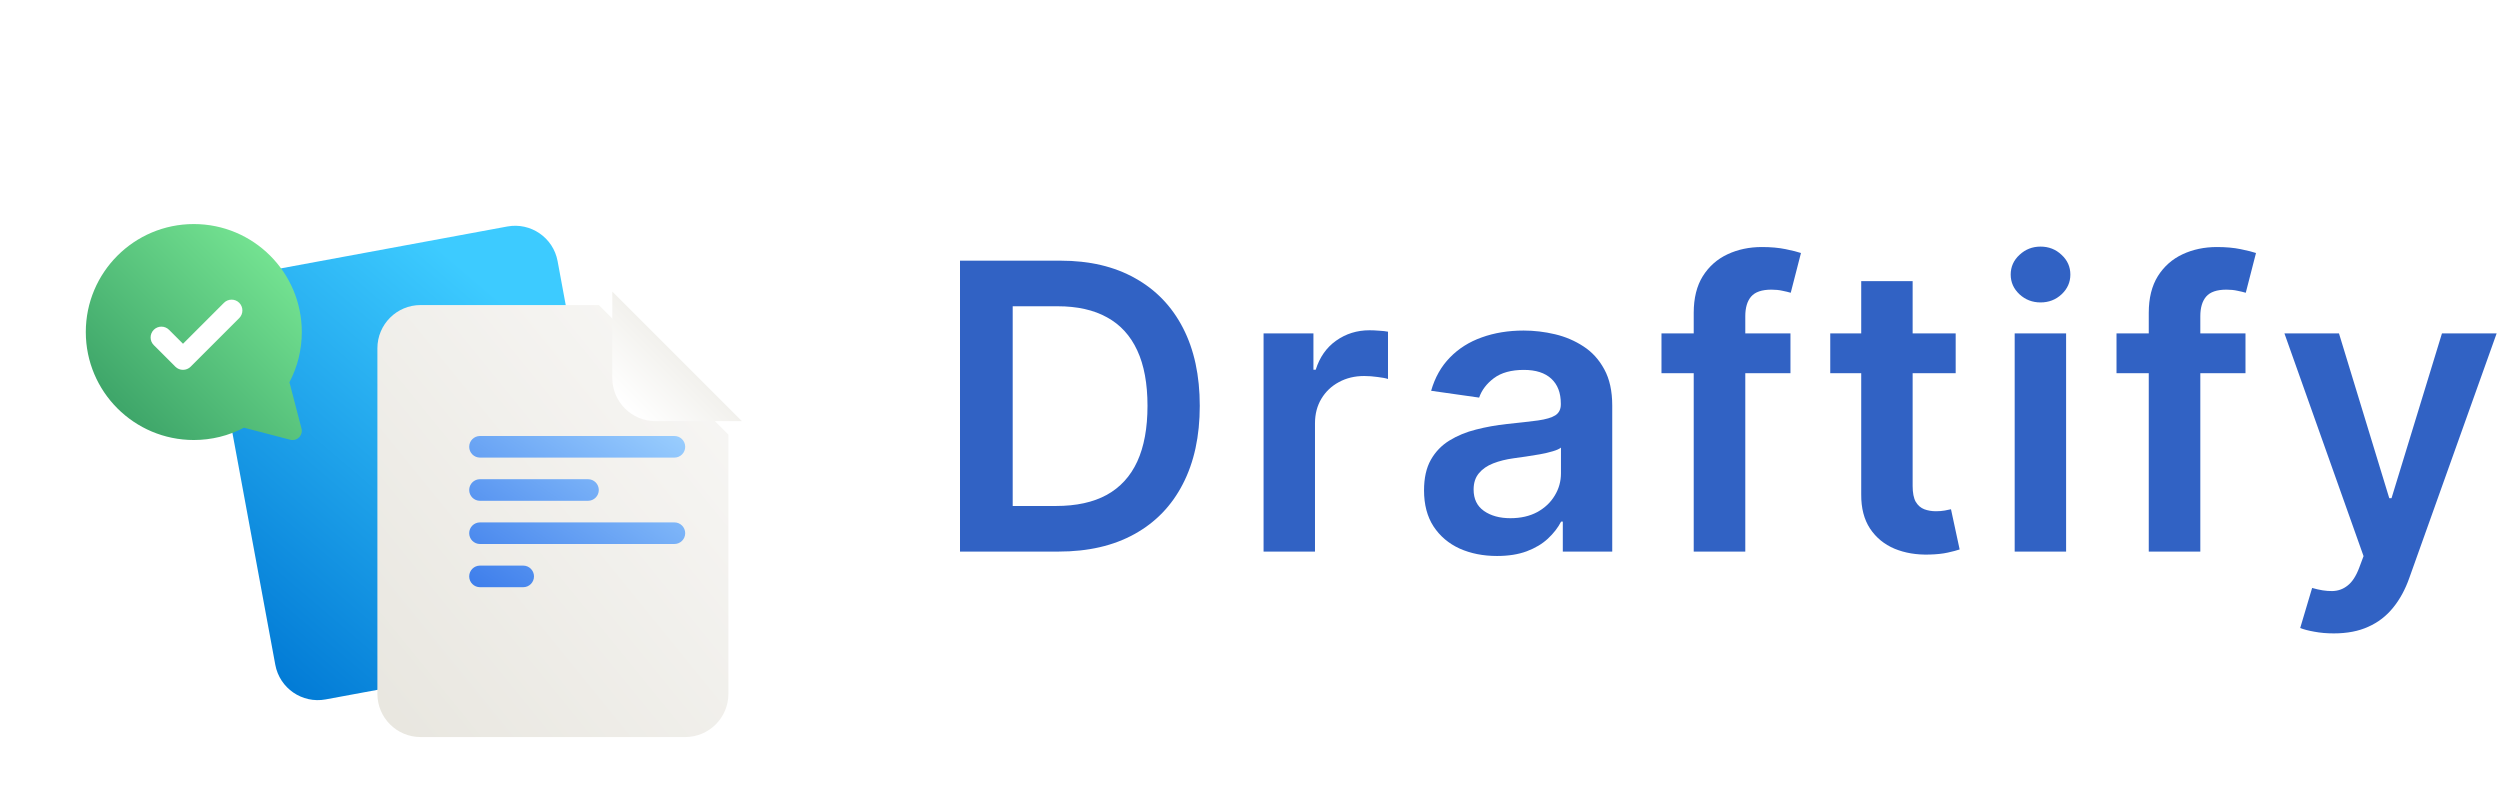 <svg width="250" height="80" viewBox="0 0 250 80" fill="none" xmlns="http://www.w3.org/2000/svg">
<g clip-path="url(#clip0_1_112)">
<mask id="mask0_1_112" style="mask-type:luminance" maskUnits="userSpaceOnUse" x="0" y="0" width="80" height="80">
<path d="M80 0H0V80H80V0Z" fill="white"/>
</mask>
<g mask="url(#mask0_1_112)">
<g filter="url(#filter0_diiiiif_1_112)">
<path d="M22.08 45.76C31.623 45.76 39.36 38.023 39.36 28.48C39.36 18.936 31.623 11.2 22.08 11.2C12.537 11.2 4.8 18.936 4.8 28.48C4.8 38.023 12.537 45.76 22.08 45.76Z" fill="white" fill-opacity="0.01"/>
</g>
<g filter="url(#filter1_dd_1_112)">
<path d="M53.427 17.925L27.408 22.737C25.062 23.171 23.512 25.424 23.946 27.77L30.23 61.754C30.664 64.1 32.917 65.65 35.264 65.216L61.282 60.405C63.629 59.971 65.179 57.718 64.745 55.371L58.46 21.388C58.026 19.041 55.773 17.491 53.427 17.925Z" fill="url(#paint0_linear_1_112)"/>
</g>
<g filter="url(#filter2_dd_1_112)">
<path d="M62.58 25.78H44.76C42.374 25.78 40.44 27.714 40.44 30.1V64.66C40.44 67.046 42.374 68.98 44.76 68.98H71.22C73.606 68.98 75.54 67.046 75.54 64.66V38.74L62.58 25.78Z" fill="url(#paint1_linear_1_112)"/>
</g>
<path d="M48 43.6C47.404 43.6 46.92 44.084 46.92 44.68C46.92 45.276 47.404 45.76 48 45.76H67.44C68.037 45.76 68.52 45.276 68.52 44.68C68.52 44.084 68.037 43.6 67.44 43.6H48Z" fill="url(#paint2_linear_1_112)"/>
<path d="M48 47.92C47.404 47.92 46.92 48.404 46.92 49C46.92 49.596 47.404 50.08 48 50.08H58.8C59.397 50.08 59.88 49.596 59.88 49C59.88 48.404 59.397 47.92 58.8 47.92H48Z" fill="url(#paint3_linear_1_112)"/>
<path d="M46.92 57.64C46.92 57.044 47.404 56.56 48 56.56H52.32C52.916 56.56 53.4 57.044 53.4 57.64C53.4 58.236 52.916 58.72 52.32 58.72H48C47.404 58.72 46.92 58.236 46.92 57.64Z" fill="url(#paint4_linear_1_112)"/>
<path d="M48 52.24C47.404 52.24 46.92 52.724 46.92 53.32C46.92 53.916 47.404 54.4 48 54.4H67.44C68.037 54.4 68.52 53.916 68.52 53.32C68.52 52.724 68.037 52.24 67.44 52.24H48Z" fill="url(#paint5_linear_1_112)"/>
<g filter="url(#filter3_dd_1_112)">
<path d="M62.58 25.78V34.42C62.58 36.806 64.514 38.74 66.9 38.74H75.54L62.58 25.78Z" fill="url(#paint6_linear_1_112)"/>
</g>
<g filter="url(#filter4_dd_1_112)">
<path d="M22.08 17.68C16.115 17.68 11.28 22.514 11.28 28.478C11.28 34.442 16.115 39.276 22.08 39.276C23.852 39.276 25.563 38.849 27.096 38.044L31.729 39.25C32.22 39.378 32.721 39.084 32.849 38.593C32.889 38.441 32.889 38.282 32.849 38.13L31.643 33.499C32.451 31.965 32.88 30.252 32.88 28.478C32.88 22.514 28.045 17.68 22.08 17.68Z" fill="url(#paint7_linear_1_112)"/>
</g>
<g filter="url(#filter5_dd_1_112)">
<path fill-rule="evenodd" clip-rule="evenodd" d="M26.624 25.556C27.045 25.978 27.045 26.662 26.624 27.084L21.764 31.944C21.342 32.365 20.658 32.365 20.236 31.944L18.076 29.784C17.655 29.362 17.655 28.678 18.076 28.256C18.498 27.834 19.182 27.834 19.604 28.256L21 29.652L25.096 25.556C25.518 25.134 26.202 25.134 26.624 25.556Z" fill="white"/>
</g>
</g>
</g>
<path d="M105.858 55.158H96V26.067H106.057C108.945 26.067 111.426 26.649 113.5 27.814C115.583 28.969 117.184 30.631 118.301 32.8C119.419 34.968 119.977 37.563 119.977 40.584C119.977 43.614 119.414 46.218 118.287 48.396C117.17 50.574 115.555 52.246 113.443 53.41C111.341 54.575 108.812 55.158 105.858 55.158ZM101.27 50.598H105.602C107.629 50.598 109.319 50.229 110.673 49.49C112.027 48.742 113.045 47.629 113.727 46.152C114.409 44.665 114.75 42.809 114.75 40.584C114.75 38.358 114.409 36.512 113.727 35.044C113.045 33.567 112.037 32.464 110.702 31.734C109.376 30.996 107.728 30.626 105.759 30.626H101.27V50.598Z" fill="#3162C4"/>
<path d="M126.357 55.158V33.34H131.343V36.976H131.57C131.968 35.716 132.65 34.746 133.616 34.064C134.591 33.373 135.704 33.027 136.954 33.027C137.238 33.027 137.555 33.041 137.905 33.07C138.265 33.089 138.564 33.122 138.8 33.169V37.899C138.582 37.823 138.237 37.757 137.763 37.7C137.299 37.634 136.85 37.601 136.414 37.601C135.476 37.601 134.634 37.804 133.886 38.212C133.147 38.609 132.564 39.163 132.138 39.874C131.712 40.584 131.499 41.403 131.499 42.331V55.158H126.357Z" fill="#3162C4"/>
<path d="M149.704 55.598C148.322 55.598 147.076 55.352 145.968 54.859C144.87 54.358 143.999 53.619 143.355 52.644C142.72 51.668 142.403 50.465 142.403 49.035C142.403 47.804 142.63 46.786 143.085 45.981C143.539 45.177 144.16 44.533 144.946 44.05C145.732 43.567 146.617 43.202 147.602 42.956C148.596 42.7 149.624 42.516 150.684 42.402C151.963 42.269 153 42.151 153.795 42.047C154.591 41.933 155.168 41.763 155.528 41.535C155.897 41.299 156.082 40.934 156.082 40.442V40.356C156.082 39.286 155.765 38.458 155.13 37.871C154.496 37.284 153.582 36.99 152.389 36.99C151.129 36.99 150.13 37.265 149.392 37.814C148.663 38.363 148.17 39.012 147.914 39.76L143.113 39.078C143.492 37.752 144.117 36.644 144.988 35.754C145.86 34.855 146.925 34.182 148.184 33.737C149.444 33.283 150.836 33.055 152.361 33.055C153.412 33.055 154.458 33.178 155.5 33.425C156.541 33.671 157.493 34.078 158.355 34.646C159.217 35.205 159.908 35.967 160.429 36.933C160.959 37.899 161.224 39.106 161.224 40.555V55.158H156.281V52.16H156.111C155.798 52.767 155.358 53.335 154.789 53.865C154.231 54.386 153.525 54.807 152.673 55.129C151.83 55.442 150.841 55.598 149.704 55.598ZM151.039 51.82C152.072 51.82 152.967 51.616 153.724 51.209C154.482 50.792 155.064 50.243 155.471 49.561C155.888 48.879 156.096 48.136 156.096 47.331V44.76C155.935 44.892 155.661 45.016 155.272 45.129C154.894 45.243 154.468 45.342 153.994 45.428C153.521 45.513 153.052 45.589 152.588 45.655C152.124 45.721 151.721 45.778 151.38 45.825C150.613 45.929 149.927 46.1 149.321 46.337C148.715 46.573 148.236 46.905 147.886 47.331C147.536 47.748 147.361 48.287 147.361 48.95C147.361 49.897 147.706 50.612 148.397 51.095C149.089 51.578 149.969 51.82 151.039 51.82Z" fill="#3162C4"/>
<path d="M179.046 33.34V37.317H166.148V33.34H179.046ZM169.372 55.158V31.28C169.372 29.812 169.675 28.59 170.282 27.615C170.897 26.64 171.721 25.91 172.753 25.428C173.785 24.945 174.931 24.703 176.191 24.703C177.081 24.703 177.872 24.774 178.563 24.916C179.254 25.058 179.765 25.186 180.097 25.3L179.074 29.277C178.856 29.211 178.582 29.144 178.25 29.078C177.919 29.002 177.55 28.965 177.142 28.965C176.186 28.965 175.509 29.197 175.111 29.66C174.723 30.115 174.529 30.768 174.529 31.621V55.158H169.372Z" fill="#3162C4"/>
<path d="M195.568 33.34V37.317H183.025V33.34H195.568ZM186.122 28.112H191.264V48.595C191.264 49.286 191.368 49.817 191.576 50.186C191.794 50.546 192.078 50.792 192.428 50.925C192.779 51.057 193.167 51.124 193.593 51.124C193.915 51.124 194.209 51.1 194.474 51.053C194.748 51.005 194.957 50.963 195.099 50.925L195.965 54.945C195.691 55.039 195.298 55.144 194.786 55.257C194.284 55.371 193.669 55.437 192.94 55.456C191.652 55.494 190.492 55.3 189.46 54.874C188.427 54.438 187.608 53.766 187.002 52.856C186.406 51.947 186.112 50.811 186.122 49.447V28.112Z" fill="#3162C4"/>
<path d="M201.468 55.158V33.34H206.61V55.158H201.468ZM204.053 30.243C203.239 30.243 202.538 29.973 201.951 29.433C201.364 28.884 201.07 28.226 201.07 27.459C201.07 26.682 201.364 26.024 201.951 25.484C202.538 24.935 203.239 24.66 204.053 24.66C204.877 24.66 205.578 24.935 206.156 25.484C206.743 26.024 207.036 26.682 207.036 27.459C207.036 28.226 206.743 28.884 206.156 29.433C205.578 29.973 204.877 30.243 204.053 30.243Z" fill="#3162C4"/>
<path d="M224.549 33.34V37.317H211.651V33.34H224.549ZM214.876 55.158V31.28C214.876 29.812 215.179 28.59 215.785 27.615C216.4 26.64 217.224 25.91 218.256 25.428C219.288 24.945 220.434 24.703 221.694 24.703C222.584 24.703 223.375 24.774 224.066 24.916C224.757 25.058 225.269 25.186 225.6 25.3L224.577 29.277C224.359 29.211 224.085 29.144 223.753 29.078C223.422 29.002 223.053 28.965 222.645 28.965C221.689 28.965 221.012 29.197 220.614 29.66C220.226 30.115 220.032 30.768 220.032 31.621V55.158H214.876Z" fill="#3162C4"/>
<path d="M233.372 63.34C232.671 63.34 232.022 63.283 231.426 63.169C230.839 63.065 230.37 62.942 230.02 62.8L231.213 58.794C231.961 59.012 232.629 59.116 233.216 59.106C233.803 59.097 234.319 58.912 234.764 58.553C235.218 58.202 235.602 57.615 235.914 56.791L236.355 55.612L228.443 33.34H233.897L238.926 49.817H239.153L244.196 33.34H249.664L240.929 57.8C240.521 58.955 239.982 59.945 239.309 60.769C238.637 61.602 237.813 62.236 236.838 62.672C235.872 63.117 234.717 63.34 233.372 63.34Z" fill="#3162C4"/>
<defs>
<filter id="filter0_diiiiif_1_112" x="0.75" y="-0.95" width="50.76" height="50.76" filterUnits="userSpaceOnUse" color-interpolation-filters="sRGB">
<feFlood flood-opacity="0" result="BackgroundImageFix"/>
<feColorMatrix in="SourceAlpha" type="matrix" values="0 0 0 0 0 0 0 0 0 0 0 0 0 0 0 0 0 0 127 0" result="hardAlpha"/>
<feOffset dx="4.05" dy="-4.05"/>
<feGaussianBlur stdDeviation="4.05"/>
<feComposite in2="hardAlpha" operator="out"/>
<feColorMatrix type="matrix" values="0 0 0 0 1 0 0 0 0 1 0 0 0 0 1 0 0 0 0.85 0"/>
<feBlend mode="normal" in2="BackgroundImageFix" result="effect1_dropShadow_1_112"/>
<feBlend mode="normal" in="SourceGraphic" in2="effect1_dropShadow_1_112" result="shape"/>
<feColorMatrix in="SourceAlpha" type="matrix" values="0 0 0 0 0 0 0 0 0 0 0 0 0 0 0 0 0 0 127 0" result="hardAlpha"/>
<feOffset dx="-1.35" dy="4.05"/>
<feGaussianBlur stdDeviation="6.75"/>
<feComposite in2="hardAlpha" operator="arithmetic" k2="-1" k3="1"/>
<feColorMatrix type="matrix" values="0 0 0 0 0 0 0 0 0 0 0 0 0 0 0 0 0 0 0.12 0"/>
<feBlend mode="normal" in2="shape" result="effect2_innerShadow_1_112"/>
<feColorMatrix in="SourceAlpha" type="matrix" values="0 0 0 0 0 0 0 0 0 0 0 0 0 0 0 0 0 0 127 0" result="hardAlpha"/>
<feOffset dx="-1.35" dy="2.7"/>
<feGaussianBlur stdDeviation="2.025"/>
<feComposite in2="hardAlpha" operator="arithmetic" k2="-1" k3="1"/>
<feColorMatrix type="matrix" values="0 0 0 0 0 0 0 0 0 0 0 0 0 0 0 0 0 0 0.06 0"/>
<feBlend mode="normal" in2="effect2_innerShadow_1_112" result="effect3_innerShadow_1_112"/>
<feColorMatrix in="SourceAlpha" type="matrix" values="0 0 0 0 0 0 0 0 0 0 0 0 0 0 0 0 0 0 127 0" result="hardAlpha"/>
<feOffset dx="-1.35" dy="4.05"/>
<feGaussianBlur stdDeviation="8.1"/>
<feComposite in2="hardAlpha" operator="arithmetic" k2="-1" k3="1"/>
<feColorMatrix type="matrix" values="0 0 0 0 0 0 0 0 0 0 0 0 0 0 0 0 0 0 0.12 0"/>
<feBlend mode="normal" in2="effect3_innerShadow_1_112" result="effect4_innerShadow_1_112"/>
<feColorMatrix in="SourceAlpha" type="matrix" values="0 0 0 0 0 0 0 0 0 0 0 0 0 0 0 0 0 0 127 0" result="hardAlpha"/>
<feOffset dx="-1.35" dy="2.7"/>
<feGaussianBlur stdDeviation="2.7"/>
<feComposite in2="hardAlpha" operator="arithmetic" k2="-1" k3="1"/>
<feColorMatrix type="matrix" values="0 0 0 0 0 0 0 0 0 0 0 0 0 0 0 0 0 0 0.06 0"/>
<feBlend mode="normal" in2="effect4_innerShadow_1_112" result="effect5_innerShadow_1_112"/>
<feColorMatrix in="SourceAlpha" type="matrix" values="0 0 0 0 0 0 0 0 0 0 0 0 0 0 0 0 0 0 127 0" result="hardAlpha"/>
<feOffset dx="3.375" dy="-3.375"/>
<feGaussianBlur stdDeviation="4.05"/>
<feComposite in2="hardAlpha" operator="arithmetic" k2="-1" k3="1"/>
<feColorMatrix type="matrix" values="0 0 0 0 1 0 0 0 0 1 0 0 0 0 1 0 0 0 0.9 0"/>
<feBlend mode="normal" in2="effect5_innerShadow_1_112" result="effect6_innerShadow_1_112"/>
<feGaussianBlur stdDeviation="0.127" result="effect7_foregroundBlur_1_112"/>
</filter>
<filter id="filter1_dd_1_112" x="17.798" y="17.177" width="49.045" height="55.537" filterUnits="userSpaceOnUse" color-interpolation-filters="sRGB">
<feFlood flood-opacity="0" result="BackgroundImageFix"/>
<feColorMatrix in="SourceAlpha" type="matrix" values="0 0 0 0 0 0 0 0 0 0 0 0 0 0 0 0 0 0 127 0" result="hardAlpha"/>
<feOffset dx="-2.025" dy="3.375"/>
<feGaussianBlur stdDeviation="2.025"/>
<feColorMatrix type="matrix" values="0 0 0 0 0 0 0 0 0 0 0 0 0 0 0 0 0 0 0.12 0"/>
<feBlend mode="normal" in2="BackgroundImageFix" result="effect1_dropShadow_1_112"/>
<feColorMatrix in="SourceAlpha" type="matrix" values="0 0 0 0 0 0 0 0 0 0 0 0 0 0 0 0 0 0 127 0" result="hardAlpha"/>
<feOffset dx="-0.675" dy="1.35"/>
<feGaussianBlur stdDeviation="1.012"/>
<feComposite in2="hardAlpha" operator="out"/>
<feColorMatrix type="matrix" values="0 0 0 0 0 0 0 0 0 0 0 0 0 0 0 0 0 0 0.08 0"/>
<feBlend mode="normal" in2="effect1_dropShadow_1_112" result="effect2_dropShadow_1_112"/>
<feBlend mode="normal" in="SourceGraphic" in2="effect2_dropShadow_1_112" result="shape"/>
</filter>
<filter id="filter2_dd_1_112" x="34.365" y="25.105" width="43.2" height="51.3" filterUnits="userSpaceOnUse" color-interpolation-filters="sRGB">
<feFlood flood-opacity="0" result="BackgroundImageFix"/>
<feColorMatrix in="SourceAlpha" type="matrix" values="0 0 0 0 0 0 0 0 0 0 0 0 0 0 0 0 0 0 127 0" result="hardAlpha"/>
<feOffset dx="-2.025" dy="3.375"/>
<feGaussianBlur stdDeviation="2.025"/>
<feColorMatrix type="matrix" values="0 0 0 0 0 0 0 0 0 0 0 0 0 0 0 0 0 0 0.12 0"/>
<feBlend mode="normal" in2="BackgroundImageFix" result="effect1_dropShadow_1_112"/>
<feColorMatrix in="SourceAlpha" type="matrix" values="0 0 0 0 0 0 0 0 0 0 0 0 0 0 0 0 0 0 127 0" result="hardAlpha"/>
<feOffset dx="-0.675" dy="1.35"/>
<feGaussianBlur stdDeviation="1.012"/>
<feComposite in2="hardAlpha" operator="out"/>
<feColorMatrix type="matrix" values="0 0 0 0 0 0 0 0 0 0 0 0 0 0 0 0 0 0 0.08 0"/>
<feBlend mode="normal" in2="effect1_dropShadow_1_112" result="effect2_dropShadow_1_112"/>
<feBlend mode="normal" in="SourceGraphic" in2="effect2_dropShadow_1_112" result="shape"/>
</filter>
<filter id="filter3_dd_1_112" x="57.18" y="24.43" width="21.06" height="21.06" filterUnits="userSpaceOnUse" color-interpolation-filters="sRGB">
<feFlood flood-opacity="0" result="BackgroundImageFix"/>
<feColorMatrix in="SourceAlpha" type="matrix" values="0 0 0 0 0 0 0 0 0 0 0 0 0 0 0 0 0 0 127 0" result="hardAlpha"/>
<feOffset dx="-1.35" dy="2.7"/>
<feGaussianBlur stdDeviation="2.025"/>
<feColorMatrix type="matrix" values="0 0 0 0 0 0 0 0 0 0 0 0 0 0 0 0 0 0 0.12 0"/>
<feBlend mode="normal" in2="BackgroundImageFix" result="effect1_dropShadow_1_112"/>
<feColorMatrix in="SourceAlpha" type="matrix" values="0 0 0 0 0 0 0 0 0 0 0 0 0 0 0 0 0 0 127 0" result="hardAlpha"/>
<feOffset dy="0.675"/>
<feGaussianBlur stdDeviation="1.012"/>
<feComposite in2="hardAlpha" operator="out"/>
<feColorMatrix type="matrix" values="0 0 0 0 0 0 0 0 0 0 0 0 0 0 0 0 0 0 0.1 0"/>
<feBlend mode="normal" in2="effect1_dropShadow_1_112" result="effect2_dropShadow_1_112"/>
<feBlend mode="normal" in="SourceGraphic" in2="effect2_dropShadow_1_112" result="shape"/>
</filter>
<filter id="filter4_dd_1_112" x="5.205" y="17.005" width="29.7" height="29.7" filterUnits="userSpaceOnUse" color-interpolation-filters="sRGB">
<feFlood flood-opacity="0" result="BackgroundImageFix"/>
<feColorMatrix in="SourceAlpha" type="matrix" values="0 0 0 0 0 0 0 0 0 0 0 0 0 0 0 0 0 0 127 0" result="hardAlpha"/>
<feOffset dx="-2.025" dy="3.375"/>
<feGaussianBlur stdDeviation="2.025"/>
<feColorMatrix type="matrix" values="0 0 0 0 0 0 0 0 0 0 0 0 0 0 0 0 0 0 0.12 0"/>
<feBlend mode="normal" in2="BackgroundImageFix" result="effect1_dropShadow_1_112"/>
<feColorMatrix in="SourceAlpha" type="matrix" values="0 0 0 0 0 0 0 0 0 0 0 0 0 0 0 0 0 0 127 0" result="hardAlpha"/>
<feOffset dx="-0.675" dy="1.35"/>
<feGaussianBlur stdDeviation="1.012"/>
<feComposite in2="hardAlpha" operator="out"/>
<feColorMatrix type="matrix" values="0 0 0 0 0 0 0 0 0 0 0 0 0 0 0 0 0 0 0.08 0"/>
<feBlend mode="normal" in2="effect1_dropShadow_1_112" result="effect2_dropShadow_1_112"/>
<feBlend mode="normal" in="SourceGraphic" in2="effect2_dropShadow_1_112" result="shape"/>
</filter>
<filter id="filter5_dd_1_112" x="11.685" y="24.565" width="17.28" height="15.12" filterUnits="userSpaceOnUse" color-interpolation-filters="sRGB">
<feFlood flood-opacity="0" result="BackgroundImageFix"/>
<feColorMatrix in="SourceAlpha" type="matrix" values="0 0 0 0 0 0 0 0 0 0 0 0 0 0 0 0 0 0 127 0" result="hardAlpha"/>
<feOffset dx="-2.025" dy="3.375"/>
<feGaussianBlur stdDeviation="2.025"/>
<feColorMatrix type="matrix" values="0 0 0 0 0 0 0 0 0 0 0 0 0 0 0 0 0 0 0.24 0"/>
<feBlend mode="normal" in2="BackgroundImageFix" result="effect1_dropShadow_1_112"/>
<feColorMatrix in="SourceAlpha" type="matrix" values="0 0 0 0 0 0 0 0 0 0 0 0 0 0 0 0 0 0 127 0" result="hardAlpha"/>
<feOffset dx="-0.675" dy="1.35"/>
<feGaussianBlur stdDeviation="1.012"/>
<feComposite in2="hardAlpha" operator="out"/>
<feColorMatrix type="matrix" values="0 0 0 0 0 0 0 0 0 0 0 0 0 0 0 0 0 0 0.12 0"/>
<feBlend mode="normal" in2="effect1_dropShadow_1_112" result="effect2_dropShadow_1_112"/>
<feBlend mode="normal" in="SourceGraphic" in2="effect2_dropShadow_1_112" result="shape"/>
</filter>
<linearGradient id="paint0_linear_1_112" x1="57.675" y1="17.14" x2="22.342" y2="58.613" gradientUnits="userSpaceOnUse">
<stop offset="0.172" stop-color="#3DCBFF"/>
<stop offset="1" stop-color="#0078D4"/>
</linearGradient>
<linearGradient id="paint1_linear_1_112" x1="75.54" y1="25.78" x2="33.255" y2="60.136" gradientUnits="userSpaceOnUse">
<stop offset="0.109" stop-color="#F7F6F4"/>
<stop offset="1" stop-color="#E8E6DF"/>
</linearGradient>
<linearGradient id="paint2_linear_1_112" x1="68.52" y1="43.6" x2="54.313" y2="63.895" gradientUnits="userSpaceOnUse">
<stop stop-color="#9ACEFE"/>
<stop offset="1" stop-color="#3D7DEB"/>
</linearGradient>
<linearGradient id="paint3_linear_1_112" x1="68.52" y1="43.6" x2="54.313" y2="63.895" gradientUnits="userSpaceOnUse">
<stop stop-color="#9ACEFE"/>
<stop offset="1" stop-color="#3D7DEB"/>
</linearGradient>
<linearGradient id="paint4_linear_1_112" x1="68.52" y1="43.6" x2="54.313" y2="63.895" gradientUnits="userSpaceOnUse">
<stop stop-color="#9ACEFE"/>
<stop offset="1" stop-color="#3D7DEB"/>
</linearGradient>
<linearGradient id="paint5_linear_1_112" x1="68.52" y1="43.6" x2="54.313" y2="63.895" gradientUnits="userSpaceOnUse">
<stop stop-color="#9ACEFE"/>
<stop offset="1" stop-color="#3D7DEB"/>
</linearGradient>
<linearGradient id="paint6_linear_1_112" x1="75.54" y1="25.78" x2="62.58" y2="38.74" gradientUnits="userSpaceOnUse">
<stop offset="0.2" stop-color="#E8E6DF"/>
<stop offset="0.891" stop-color="white"/>
</linearGradient>
<linearGradient id="paint7_linear_1_112" x1="32.88" y1="17.68" x2="11.28" y2="39.28" gradientUnits="userSpaceOnUse">
<stop offset="0.112" stop-color="#76E593"/>
<stop offset="1" stop-color="#339961"/>
</linearGradient>
<clipPath id="clip0_1_112">
<rect width="80" height="80" fill="white"/>
</clipPath>
</defs>
</svg>
